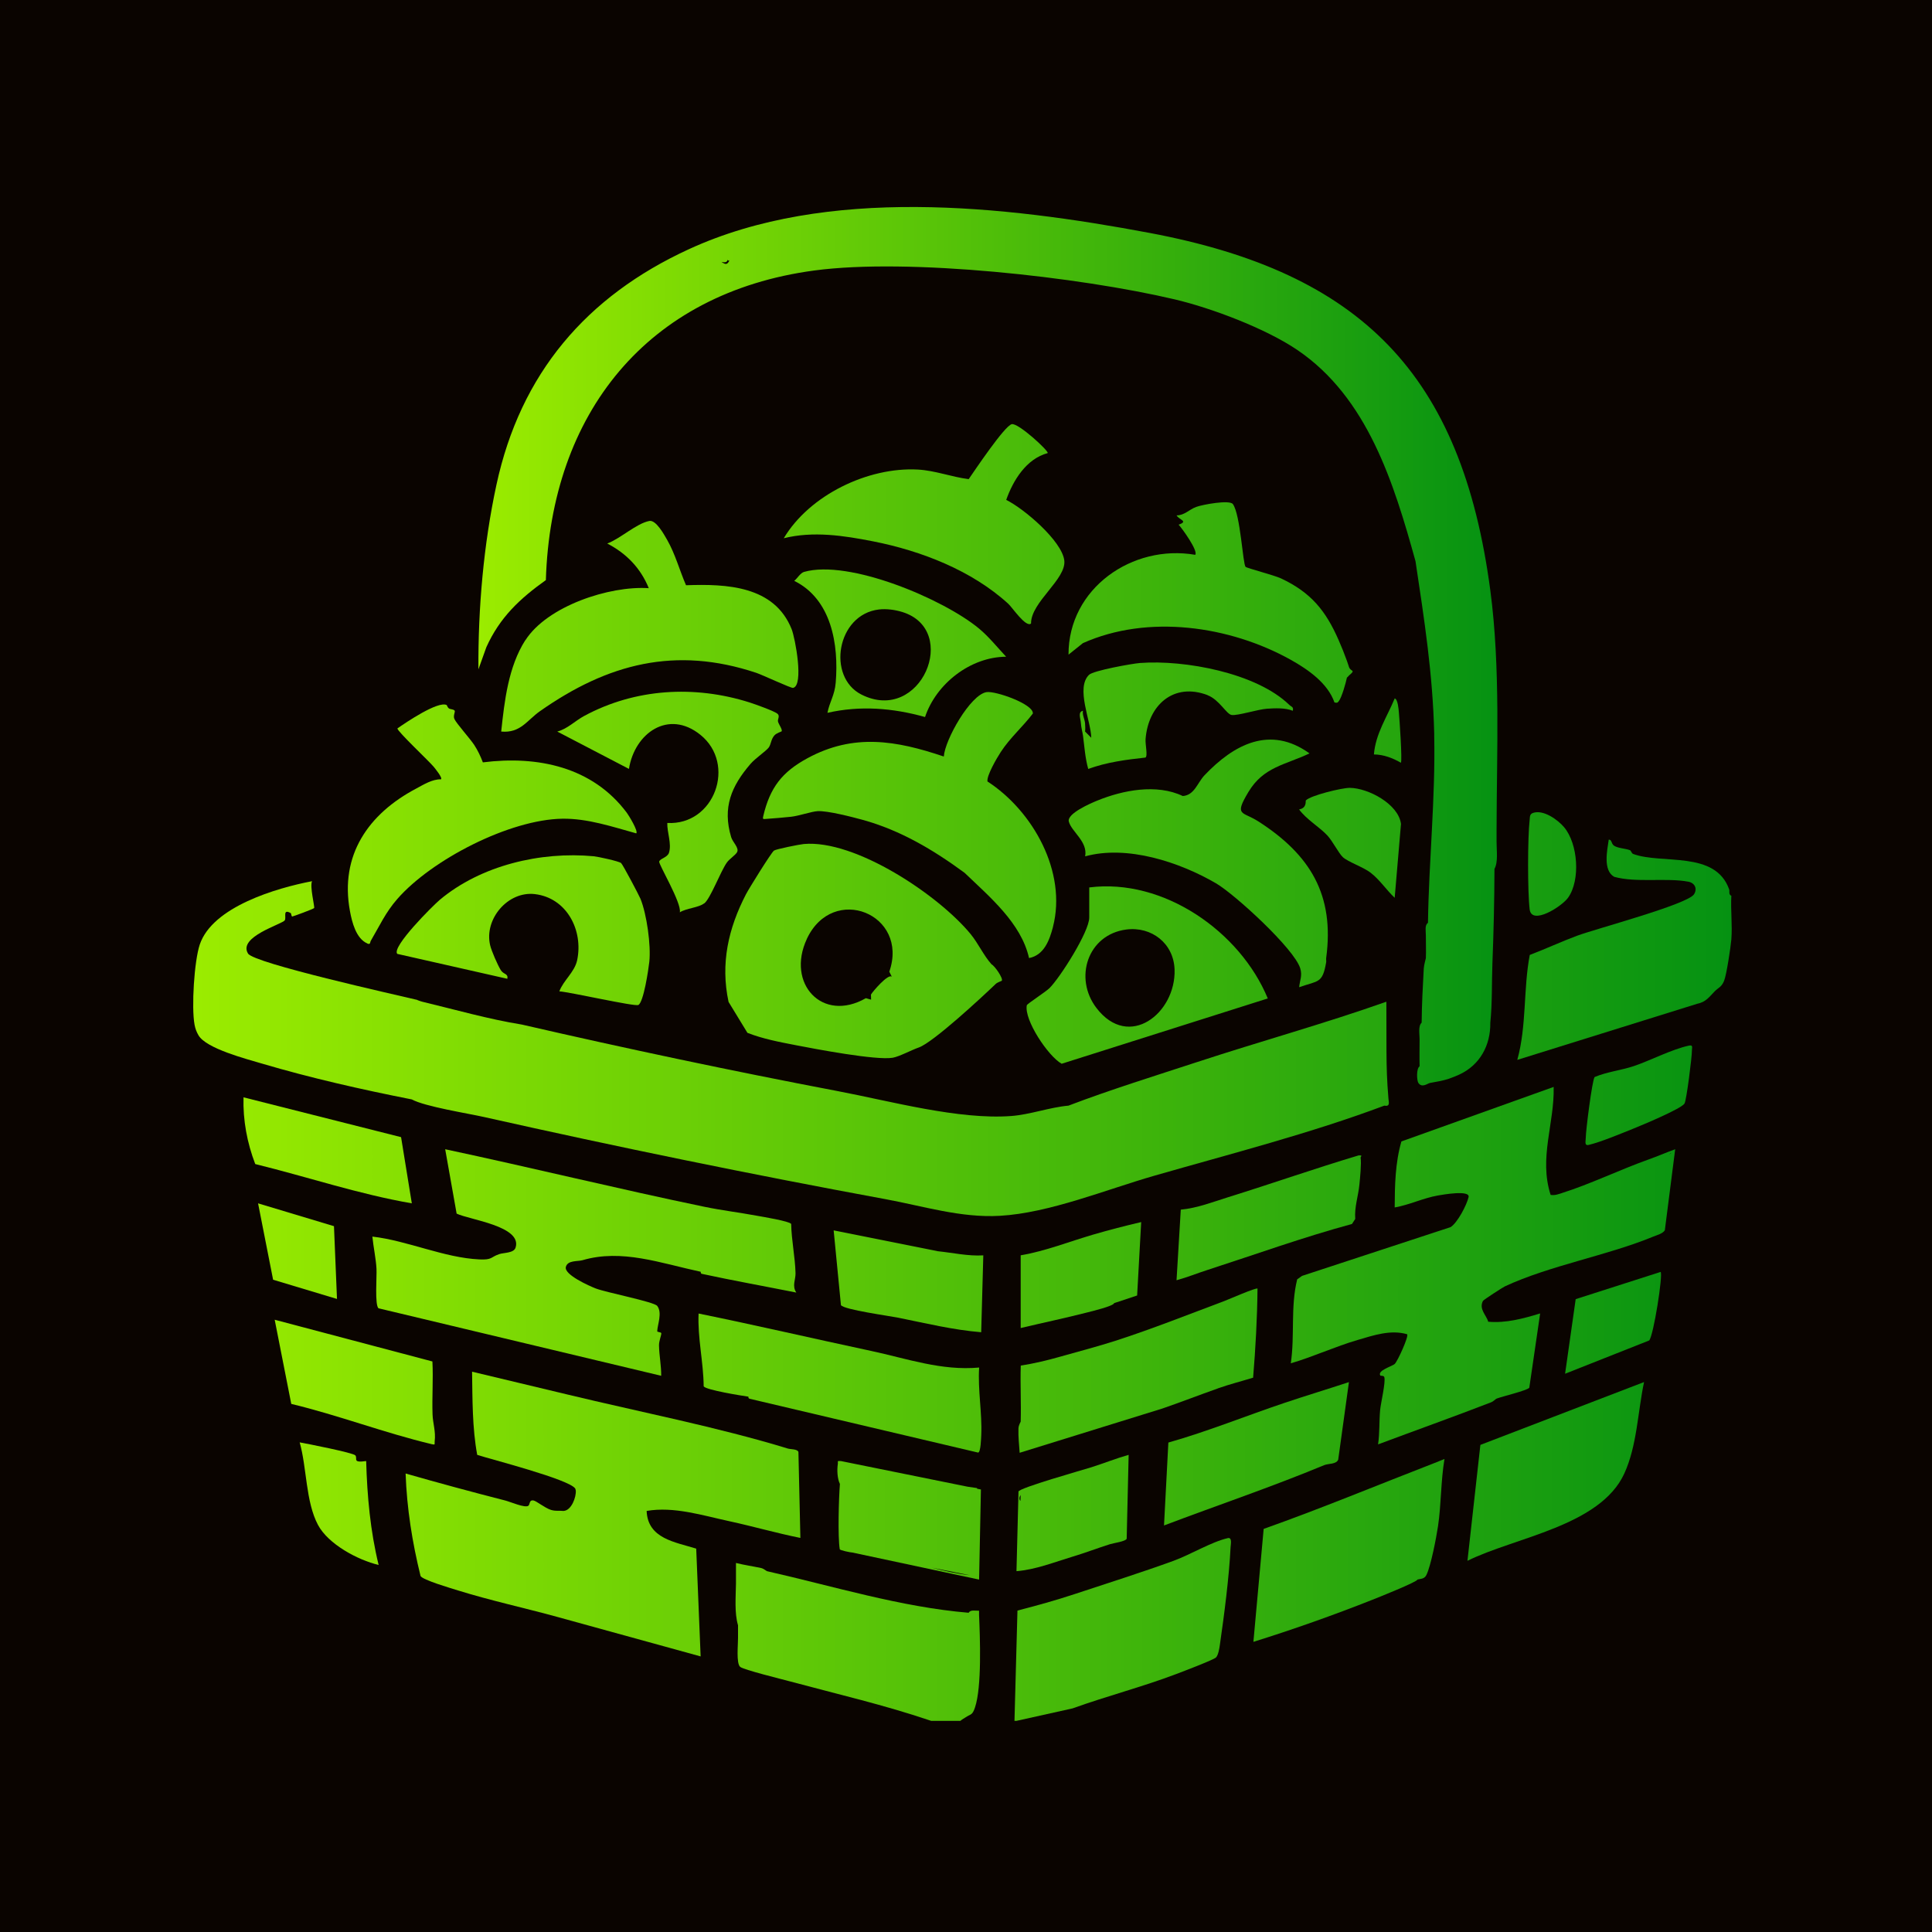 <svg width="140" height="140" viewBox="0 0 140 140" fill="none" xmlns="http://www.w3.org/2000/svg">
<rect width="140" height="140" fill="#0A0400"/>
<path d="M38.061 46.398C36.836 48.323 36.556 50.789 36.319 53.011C37.719 53.14 38.193 52.189 39.13 51.533C44.047 48.082 48.951 46.807 54.803 48.756C55.229 48.898 57.326 49.879 57.468 49.848C58.269 49.676 57.62 46.232 57.366 45.593C56.108 42.44 52.638 42.304 49.712 42.409C49.239 41.317 48.934 40.15 48.339 39.111C48.113 38.718 47.531 37.656 47.051 37.751C46.107 37.937 44.95 39.036 44.003 39.385C45.387 40.102 46.418 41.161 47.013 42.622C44.169 42.43 39.647 43.921 38.068 46.401L38.061 46.398Z" fill="url(#paint0_linear_492_6828)"/>
<path d="M54.167 74.845C55.279 75.281 56.477 75.508 57.644 75.734C59.074 76.012 63.498 76.854 64.692 76.648C65.172 76.563 66.072 76.079 66.583 75.903C67.621 75.538 71.176 72.24 72.15 71.303C72.285 71.174 72.579 71.09 72.593 71.069C72.711 70.9 72.085 69.993 71.852 69.879C71.27 69.226 70.888 68.363 70.344 67.697C68.027 64.872 61.986 60.822 58.242 61.161C57.938 61.188 56.233 61.529 56.084 61.638C55.885 61.787 54.268 64.391 54.055 64.804C52.777 67.277 52.198 69.818 52.794 72.602L54.16 74.841L54.167 74.845ZM58.462 68.045C60.356 63.986 65.896 66.239 64.442 70.413L64.628 70.782C64.377 70.514 63.221 71.868 63.113 72.071L63.123 72.439L62.744 72.331C59.592 74.138 56.96 71.276 58.465 68.045H58.462Z" fill="url(#paint1_linear_492_6828)"/>
<path d="M26.612 68.37C26.862 68.478 26.812 68.272 26.866 68.18C27.505 67.094 27.928 66.13 28.794 65.139C31.296 62.281 36.938 59.381 40.756 59.327C42.573 59.3 44.385 59.913 46.107 60.389C46.263 60.23 45.576 59.104 45.42 58.894C42.934 55.572 38.967 54.743 34.99 55.244C34.824 54.804 34.624 54.381 34.367 53.986C34.066 53.526 33.065 52.416 32.927 52.098C32.818 51.854 33.011 51.577 32.944 51.492C32.859 51.388 32.629 51.404 32.534 51.337C32.419 51.252 32.389 51.1 32.368 51.09C31.739 50.772 29.382 52.375 28.797 52.785C28.797 53.005 31.104 55.166 31.432 55.569C31.543 55.708 32.081 56.36 31.956 56.472C31.32 56.459 30.704 56.851 30.146 57.149C26.697 58.975 24.61 61.966 25.357 66.012C25.506 66.817 25.797 68.014 26.619 68.366L26.612 68.37Z" fill="url(#paint2_linear_492_6828)"/>
<path d="M75.918 32.829C76.019 32.694 73.78 30.62 73.313 30.738C72.786 30.87 70.631 34.091 70.195 34.72C68.96 34.564 67.77 34.097 66.512 34.026C62.896 33.83 58.662 35.873 56.795 39.003C58.925 38.472 61.144 38.81 63.272 39.229C66.748 39.913 70.418 41.337 73.06 43.749C73.361 44.026 74.341 45.498 74.713 45.183C74.697 43.624 77.294 41.969 77.122 40.603C76.939 39.185 74.199 36.855 72.914 36.225C73.415 34.804 74.372 33.248 75.921 32.832L75.918 32.829Z" fill="url(#paint3_linear_492_6828)"/>
<path d="M77.426 47.44L78.471 46.604C83.186 44.496 89.122 45.349 93.539 47.815C94.797 48.519 96.214 49.507 96.701 50.904C96.88 50.928 96.897 50.958 97.012 50.812C97.232 50.532 97.519 49.503 97.604 49.097C97.675 49.06 97.706 48.986 97.756 48.945C98.277 48.515 97.881 48.688 97.756 48.343C97.702 48.194 97.662 48.042 97.604 47.89C97.401 47.331 97.239 46.925 97.002 46.384C96.075 44.263 95 42.93 92.818 41.909C92.338 41.685 90.356 41.171 90.261 41.076C90.058 40.877 89.889 37.301 89.341 36.53C89.105 36.198 87.133 36.567 86.683 36.733C86.162 36.926 85.827 37.349 85.259 37.345C85.425 37.67 86.152 37.764 85.408 38.018C85.668 38.306 86.835 39.913 86.612 40.204C82.06 39.415 77.416 42.633 77.429 47.433L77.426 47.44Z" fill="url(#paint4_linear_492_6828)"/>
<path d="M40.533 71.837C41.267 71.881 45.995 72.954 46.256 72.825C46.638 72.636 46.99 70.254 47.051 69.703C47.182 68.502 46.865 66.242 46.411 65.129C46.296 64.852 45.123 62.636 45.008 62.541C44.832 62.399 43.334 62.078 43.016 62.047C39.177 61.688 34.848 62.707 31.871 65.203C31.371 65.623 28.357 68.624 28.787 69.121L36.765 70.927C36.836 70.521 36.491 70.636 36.282 70.288C36.055 69.912 35.612 68.904 35.517 68.492C35.071 66.6 36.803 64.557 38.761 64.791C41.068 65.065 42.282 67.412 41.822 69.584C41.639 70.444 40.827 71.039 40.533 71.834V71.837Z" fill="url(#paint5_linear_492_6828)"/>
<path d="M91.175 59.517C90.021 58.776 89.409 59.155 90.464 57.392C91.56 55.562 93.126 55.434 94.892 54.594C92.037 52.541 89.416 53.938 87.288 56.174C86.761 56.729 86.558 57.622 85.709 57.683C83.818 56.78 81.366 57.254 79.496 58.021C79.032 58.211 77.304 58.955 77.45 59.53C77.639 60.268 78.84 60.981 78.633 62.054C81.677 61.218 85.465 62.463 88.117 64.009C89.484 64.808 93.806 68.766 94.222 70.176C94.381 70.711 94.192 71.022 94.141 71.536C95.551 71.046 95.829 71.276 96.099 69.73C96.116 69.635 96.085 69.523 96.099 69.429C96.718 64.852 94.949 61.939 91.178 59.517H91.175Z" fill="url(#paint6_linear_492_6828)"/>
<path d="M76.932 77.084L91.868 72.351C89.869 67.51 84.312 63.62 78.931 64.307V66.492C78.931 67.51 76.838 70.812 76.056 71.597C75.782 71.871 74.426 72.744 74.406 72.845C74.199 73.901 75.945 76.533 76.932 77.084ZM81.603 67.358C83.436 67.115 85.049 68.353 85.114 70.254C85.219 73.417 81.806 76.117 79.455 73.045C77.798 70.883 78.809 67.73 81.606 67.358H81.603Z" fill="url(#paint7_linear_492_6828)"/>
<path d="M51.031 65.467C51.485 65.109 52.188 63.201 52.665 62.511C52.851 62.24 53.311 61.956 53.416 61.743C53.568 61.435 53.094 61.029 52.983 60.663C52.34 58.515 52.996 56.966 54.39 55.349C54.742 54.943 55.482 54.449 55.699 54.175C55.878 53.945 55.858 53.59 56.108 53.299C56.267 53.113 56.619 53.022 56.636 52.998C56.724 52.876 56.429 52.494 56.379 52.297C56.331 52.118 56.531 51.902 56.352 51.733C56.139 51.533 54.694 51.022 54.312 50.9C50.318 49.639 46.033 49.886 42.336 51.878C41.669 52.237 41.111 52.825 40.381 53.011L45.576 55.718C45.985 53.13 48.434 51.377 50.754 53.248C53.379 55.362 51.779 59.821 48.356 59.635C48.329 60.308 48.684 61.123 48.478 61.79C48.37 62.142 47.818 62.213 47.768 62.436C47.72 62.629 49.408 65.447 49.263 66.11C49.722 65.816 50.632 65.772 51.025 65.46L51.031 65.467Z" fill="url(#paint8_linear_492_6828)"/>
<path d="M59.957 51.655C62.318 51.114 64.712 51.303 67.032 51.959C67.834 49.554 70.313 47.602 72.907 47.589C72.278 46.915 71.659 46.144 70.953 45.555C68.392 43.421 61.526 40.508 58.256 41.445C57.999 41.52 57.769 41.922 57.552 42.091C60.248 43.421 60.789 46.692 60.559 49.469C60.481 50.393 60.113 50.86 59.96 51.655H59.957ZM63.688 44.165C64.232 44.101 64.858 44.185 65.385 44.348C69.596 45.654 66.728 52.511 62.419 50.329C59.9 49.05 60.633 44.524 63.691 44.165H63.688Z" fill="url(#paint9_linear_492_6828)"/>
<path d="M87.508 50.379C88.354 50.701 88.875 51.76 89.25 51.81C89.697 51.871 91.154 51.401 91.804 51.357C92.406 51.316 93.129 51.283 93.681 51.506C93.755 51.215 93.569 51.215 93.43 51.08C91.043 48.759 85.841 47.802 82.618 48.042C82.039 48.086 79.236 48.59 78.918 48.898C77.93 49.852 79.06 52.243 79.076 53.461L78.627 53.008C78.654 52.852 78.64 52.575 78.627 52.406C78.606 52.132 78.42 51.814 78.475 51.502C78.082 51.601 78.305 52.051 78.326 52.406C78.343 52.71 78.441 53.045 78.478 53.309C78.583 54.111 78.633 54.923 78.857 55.721C80.186 55.234 81.6 55.048 83.003 54.896C83.186 54.784 82.983 53.952 83.013 53.553C83.203 51.107 85.032 49.429 87.512 50.373L87.508 50.379Z" fill="url(#paint10_linear_492_6828)"/>
<path d="M76.3 67.172C77.331 63.187 74.849 58.762 71.555 56.628C71.487 56.208 72.228 54.94 72.515 54.5C73.188 53.465 74.105 52.676 74.845 51.706C74.903 51.019 72.133 50.055 71.494 50.153C70.317 50.332 68.47 53.61 68.392 54.821C64.936 53.654 61.854 53.126 58.506 54.946C56.669 55.944 55.797 57.071 55.31 59.131C55.252 59.371 55.293 59.361 55.52 59.341C56.095 59.297 56.764 59.249 57.326 59.185C57.904 59.121 58.81 58.803 59.25 58.779C59.981 58.742 61.743 59.199 62.521 59.412C65.25 60.166 67.638 61.587 69.901 63.251C71.707 64.987 74.003 66.895 74.568 69.425C75.654 69.216 76.049 68.14 76.303 67.169L76.3 67.172Z" fill="url(#paint11_linear_492_6828)"/>
<path d="M99.332 63.251C99.982 63.752 100.469 64.5 101.064 65.058L101.521 59.706C101.341 58.268 99.153 57.105 97.81 57.091C97.263 57.084 94.956 57.639 94.624 58.005C94.594 58.038 94.719 58.553 94.137 58.654C94.662 59.375 95.609 59.926 96.177 60.532C96.556 60.934 97.002 61.827 97.306 62.111C97.678 62.456 98.798 62.835 99.332 63.248V63.251Z" fill="url(#paint12_linear_492_6828)"/>
<path d="M101.365 51.584C101.345 51.371 101.294 50.681 101.067 50.606C100.509 51.956 99.681 53.164 99.559 54.669C100.263 54.676 100.919 54.929 101.514 55.271C101.622 55.122 101.412 52.068 101.365 51.584Z" fill="url(#paint13_linear_492_6828)"/>
<path d="M100.313 80.119C100.75 80.203 100.634 79.882 100.611 79.598C100.503 78.285 100.476 77.412 100.469 76.133C100.462 74.953 100.462 73.769 100.462 72.588C95.943 74.185 91.313 75.464 86.761 76.956C83.697 77.96 80.426 78.975 77.426 80.119C76.06 80.24 74.646 80.768 73.283 80.87C69.471 81.157 64.509 79.787 60.711 79.067C53.054 77.609 45.42 75.995 37.824 74.246C35.379 73.85 32.998 73.163 30.596 72.588C30.495 72.565 30.383 72.517 30.265 72.477C30.228 72.453 30.187 72.436 30.146 72.436C28.635 72.074 18.41 69.804 17.974 69.1C17.22 67.883 20.456 66.973 20.636 66.688C20.768 66.482 20.456 65.826 21.072 66.168C21.102 66.184 21.116 66.421 21.177 66.414C21.261 66.404 22.709 65.87 22.763 65.802C22.821 65.724 22.432 64.212 22.614 63.854C20.041 64.347 15.403 65.701 14.477 68.441C14.071 69.645 13.865 73.008 14.098 74.256C14.152 74.544 14.237 74.77 14.385 75.024C14.944 75.985 17.845 76.732 18.968 77.067C22.526 78.119 26.206 78.951 29.842 79.669C30.813 80.193 33.846 80.667 35.111 80.951C44.751 83.116 54.458 85.108 64.175 86.898C66.914 87.402 69.627 88.265 72.457 88.102C76.043 87.899 80.172 86.194 83.636 85.2C89.203 83.6 94.963 82.128 100.313 80.119ZM100.425 79.841C100.425 79.841 100.425 79.828 100.425 79.824C100.435 79.824 100.445 79.824 100.459 79.821L100.425 79.841Z" fill="url(#paint14_linear_492_6828)"/>
<path d="M125.456 64.909C125.243 64.821 125.348 64.581 125.304 64.456C124.303 61.607 120.441 62.653 118.347 61.881C118.222 61.834 118.205 61.645 118.11 61.607C117.762 61.475 117.251 61.475 116.96 61.282C116.741 61.137 116.812 60.829 116.575 60.843C116.463 61.624 116.145 63.065 116.967 63.536C118.557 63.986 120.765 63.59 122.341 63.891C122.808 63.979 123.014 64.391 122.757 64.801C122.291 65.535 115.641 67.301 114.278 67.808C113.125 68.238 112.002 68.762 110.852 69.199C110.379 71.671 110.636 74.327 109.949 76.803L122.977 72.74C123.627 72.612 123.857 72.236 124.256 71.834C124.526 71.556 124.736 71.546 124.932 71.079C125.108 70.663 125.419 68.596 125.46 68.069C125.541 67.047 125.402 65.937 125.46 64.906L125.456 64.909Z" fill="url(#paint15_linear_492_6828)"/>
<path d="M113.629 65.051C114.535 63.782 114.353 61.141 113.338 59.94C112.881 59.398 111.843 58.654 111.099 58.904C110.835 58.992 110.869 59.188 110.845 59.405C110.696 60.677 110.69 64.605 110.845 65.897C110.991 67.078 113.172 65.691 113.629 65.051Z" fill="url(#paint16_linear_492_6828)"/>
<path d="M113.193 86.451C112.922 86.536 112.655 86.641 112.364 86.587C111.498 83.904 112.651 81.404 112.584 78.762L101.551 82.713C101.105 84.249 101.071 85.897 101.064 87.497C102.129 87.311 103.12 86.82 104.189 86.631C104.524 86.573 106.543 86.211 106.418 86.749C106.283 87.328 105.623 88.589 105.119 88.921L94.35 92.456L93.999 92.706C93.505 94.706 93.836 96.776 93.535 98.792C95.169 98.312 96.755 97.574 98.389 97.097C99.546 96.759 100.773 96.336 101.967 96.685C102.099 96.834 101.277 98.633 101.071 98.833C100.885 99.012 99.779 99.306 100.026 99.682C100.039 99.702 100.279 99.668 100.313 99.794C100.418 100.183 100.06 101.641 100.009 102.182C99.934 103.001 99.982 103.85 99.86 104.665C102.583 103.647 105.329 102.669 108.041 101.62C108.234 101.546 108.373 101.38 108.444 101.35C108.853 101.191 110.632 100.771 110.818 100.562L111.606 95.176C110.382 95.548 109.141 95.89 107.842 95.778C107.717 95.308 107.149 94.871 107.46 94.269C107.504 94.185 108.907 93.281 109.046 93.217C112.303 91.698 116.467 90.988 119.815 89.604C120.079 89.496 120.481 89.398 120.64 89.151L121.391 83.278C120.732 83.515 120.096 83.796 119.433 84.029C117.39 84.76 115.181 85.826 113.193 86.448V86.451ZM121.09 83.583V83.593C121.043 83.606 120.995 83.62 120.948 83.633C121.029 83.59 121.08 83.569 121.09 83.583Z" fill="url(#paint17_linear_492_6828)"/>
<path d="M52.882 110.24C54.596 110.612 56.281 111.099 57.999 111.444L57.857 105.22C57.803 104.997 57.272 105.024 57.096 104.969C52.019 103.413 46.337 102.311 41.135 101.055C38.828 100.497 36.515 99.956 34.208 99.398C34.239 101.387 34.219 103.481 34.581 105.426C35.494 105.727 41.257 107.195 41.686 107.869C41.7 107.913 41.714 107.957 41.724 108.004C41.764 108.474 41.413 109.459 40.834 109.489C40.526 109.455 40.283 109.519 39.931 109.415C39.495 109.286 38.859 108.755 38.649 108.728C38.325 108.684 38.423 109.019 38.281 109.117C38.03 109.286 37.009 108.836 36.62 108.735C34.205 108.116 31.79 107.463 29.392 106.776C29.48 109.293 29.872 111.759 30.474 114.201C30.623 114.492 32.697 115.095 33.19 115.25C35.554 115.984 37.996 116.512 40.384 117.168L50.771 120.03L50.45 112.219C48.928 111.742 46.939 111.502 46.858 109.489C48.833 109.144 50.933 109.821 52.882 110.24Z" fill="url(#paint18_linear_492_6828)"/>
<path d="M36.163 90.883C35.541 91.096 35.683 91.306 34.739 91.262C32.179 91.144 29.538 89.902 26.984 89.608C27.055 90.349 27.244 91.215 27.282 91.942C27.312 92.47 27.146 94.594 27.431 94.804L47.913 99.695C47.92 98.951 47.771 98.254 47.754 97.503C47.747 97.158 47.93 96.763 47.92 96.614C47.913 96.519 47.622 96.539 47.626 96.465C47.636 96.001 48.011 95.139 47.626 94.631C47.399 94.334 43.929 93.66 43.168 93.366C42.711 93.19 40.861 92.368 41.003 91.81C41.128 91.306 41.859 91.421 42.211 91.319C45.062 90.481 47.876 91.536 50.778 92.158C50.785 92.158 50.751 92.284 50.856 92.307C53.128 92.798 55.425 93.21 57.705 93.664C57.376 93.183 57.66 92.72 57.647 92.26C57.617 91.076 57.353 89.878 57.332 88.691C57.197 88.488 55.269 88.173 54.843 88.096C53.585 87.862 52.31 87.71 51.048 87.449C44.768 86.147 38.531 84.615 32.26 83.278L33.089 87.943C34.012 88.39 37.851 88.85 37.361 90.406C37.232 90.815 36.505 90.765 36.17 90.88L36.163 90.883Z" fill="url(#paint19_linear_492_6828)"/>
<path d="M88.963 111.461C87.799 111.722 86.237 112.669 85.033 113.105C82.726 113.944 80.22 114.736 77.879 115.511C76.513 115.964 75.126 116.346 73.729 116.708L73.513 124.699H73.662L77.727 123.795C80.206 122.902 82.783 122.239 85.249 121.302C85.678 121.14 87.955 120.274 88.117 120.105C88.283 119.935 88.364 119.435 88.398 119.181C88.706 117.053 89.071 114.245 89.172 112.124C89.186 111.877 89.301 111.38 88.959 111.458L88.963 111.461Z" fill="url(#paint20_linear_492_6828)"/>
<path d="M70.949 99.097C68.223 99.347 65.707 98.444 63.119 97.892C58.953 97.003 54.799 96.035 50.622 95.183C50.544 96.959 50.974 98.684 50.991 100.46C51.163 100.724 53.73 101.137 54.234 101.208C54.228 101.279 54.234 101.326 54.312 101.357L70.878 105.26C71.071 105.243 71.094 104.198 71.105 103.995C71.176 102.368 70.848 100.734 70.953 99.1L70.949 99.097Z" fill="url(#paint21_linear_492_6828)"/>
<path d="M91.57 110.791L90.826 118.975C93.721 118.071 96.623 117.043 99.444 115.927C99.857 115.764 102.691 114.634 102.718 114.459C102.992 114.394 103.225 114.418 103.367 114.12C103.695 113.44 104.081 111.414 104.203 110.599C104.443 108.992 104.402 107.327 104.673 105.724C104.426 105.829 104.172 105.927 103.922 106.025C99.809 107.618 95.727 109.316 91.567 110.791H91.57Z" fill="url(#paint22_linear_492_6828)"/>
<path d="M88.266 100.602C89.094 100.308 89.967 100.091 90.806 99.831C90.982 97.689 91.104 95.528 91.124 93.376C91.039 93.281 89.013 94.168 88.716 94.279C86.189 95.227 83.436 96.316 80.886 97.141C79.604 97.554 78.16 97.933 76.854 98.302C75.914 98.569 74.937 98.806 73.969 98.955C73.925 100.304 74.003 101.664 73.963 103.014C73.963 103.041 73.81 103.254 73.8 103.522C73.78 104.107 73.851 104.699 73.888 105.274L84.231 102.067C85.581 101.603 86.92 101.079 88.266 100.606V100.602Z" fill="url(#paint23_linear_492_6828)"/>
<path d="M106.337 113.102C109.76 111.4 115.959 110.588 117.704 106.776C118.628 104.76 118.678 102.3 119.135 100.149L107.274 104.702L106.337 113.102Z" fill="url(#paint24_linear_492_6828)"/>
<path d="M31.499 104.445C31.587 103.718 31.364 103.139 31.344 102.49C31.3 101.214 31.401 99.932 31.334 98.657L19.905 95.633L21.106 101.732C24.522 102.551 27.88 103.84 31.29 104.651C31.577 104.719 31.472 104.645 31.499 104.445Z" fill="url(#paint25_linear_492_6828)"/>
<path d="M70.797 107.831C70.567 107.801 70.337 107.764 70.107 107.73L60.934 105.873C60.62 105.856 60.742 105.873 60.711 106.096C60.647 106.515 60.671 107.138 60.863 107.534C60.782 108.518 60.701 111.39 60.853 112.266C60.867 112.341 61.624 112.5 61.767 112.503L70.949 114.462L71.081 107.933L70.807 107.879C70.807 107.879 70.8 107.852 70.797 107.838V107.831ZM70.283 114.147C69.37 114.046 68.439 113.839 67.509 113.599C68.433 113.779 69.356 113.961 70.283 114.147Z" fill="url(#paint26_linear_492_6828)"/>
<path d="M29.064 82.402L17.646 79.516C17.599 81.181 17.906 82.808 18.495 84.351C22.276 85.281 26.003 86.536 29.842 87.199L29.064 82.405V82.402Z" fill="url(#paint27_linear_492_6828)"/>
<path d="M67.939 90.663L60.41 89.158L60.938 94.577C61.178 94.909 64.425 95.352 65.078 95.484C67.073 95.886 69.052 96.37 71.101 96.539L71.254 90.968C70.141 91.035 69.042 90.778 67.939 90.666V90.663Z" fill="url(#paint28_linear_492_6828)"/>
<path d="M80.737 94.428L82.401 93.877L82.695 88.556C81.539 88.826 80.375 89.127 79.232 89.459C77.477 89.97 75.775 90.656 73.963 90.964V96.235C75.562 95.853 77.189 95.514 78.782 95.105C79.114 95.02 80.707 94.638 80.737 94.425V94.428Z" fill="url(#paint29_linear_492_6828)"/>
<path d="M114.18 94.141L113.412 99.547L119.507 97.135C119.825 96.769 120.515 92.368 120.336 92.168L114.18 94.141Z" fill="url(#paint30_linear_492_6828)"/>
<path d="M25.75 105.463C25.618 105.277 22.246 104.614 21.715 104.52C22.239 106.36 22.144 108.809 23.04 110.497C23.781 111.894 25.919 113.044 27.437 113.403C26.835 110.94 26.605 108.413 26.534 105.873C25.509 106.018 25.929 105.707 25.753 105.463H25.75Z" fill="url(#paint31_linear_492_6828)"/>
<path d="M122.389 75.768C121.12 76.042 119.568 76.861 118.381 77.257C117.468 77.561 116.45 77.666 115.553 78.045C115.377 78.251 114.911 81.925 114.911 82.446C114.911 82.696 114.792 83.041 115.124 82.964C115.976 82.767 117.512 82.125 118.381 81.776C118.976 81.536 121.831 80.349 122.067 79.966C122.209 79.736 122.609 76.573 122.602 76.133C122.602 75.907 122.703 75.701 122.389 75.768Z" fill="url(#paint32_linear_492_6828)"/>
<path d="M24.201 88.853L18.701 87.199L19.79 92.734L24.42 94.127L24.201 88.853Z" fill="url(#paint33_linear_492_6828)"/>
<path d="M98.429 83.731C95.27 84.675 92.165 85.768 89.02 86.746C87.884 87.101 86.768 87.541 85.564 87.656L85.256 92.771C86.023 92.564 86.757 92.263 87.515 92.02C90.999 90.893 94.425 89.655 97.969 88.694L98.206 88.329C98.138 87.473 98.426 86.678 98.507 85.843C98.555 85.369 98.663 84.303 98.595 83.891C98.582 83.813 98.811 83.694 98.429 83.728V83.731Z" fill="url(#paint34_linear_492_6828)"/>
<path d="M73.804 108.082L73.658 113.853C75.069 113.738 76.384 113.203 77.724 112.801C78.627 112.53 79.533 112.182 80.433 111.898C80.683 111.82 81.6 111.691 81.644 111.498L81.786 105.423C80.869 105.683 79.986 106.038 79.076 106.326C78.42 106.532 73.865 107.814 73.8 108.085L73.804 108.082ZM73.963 108.332C73.956 108.474 73.953 108.62 73.946 108.762C73.838 108.653 73.848 108.494 73.963 108.332Z" fill="url(#paint35_linear_492_6828)"/>
<path d="M96.972 105.771L97.749 100.152C96.201 100.663 94.631 101.137 93.082 101.658C90.275 102.601 87.518 103.725 84.664 104.533L84.349 110.541C88.208 109.08 92.152 107.75 95.944 106.174C96.258 106.042 96.833 106.12 96.972 105.771Z" fill="url(#paint36_linear_492_6828)"/>
<path d="M70.949 116.718C70.709 116.732 70.317 116.624 70.195 116.867C65.287 116.458 60.373 114.939 55.591 113.856C55.52 113.839 55.354 113.67 55.151 113.626C54.545 113.494 53.93 113.41 53.331 113.258C53.325 113.758 53.338 114.262 53.331 114.763C53.318 115.72 53.213 116.874 53.48 117.774C53.48 118.075 53.477 118.376 53.48 118.677C53.487 119.154 53.338 120.517 53.632 120.785C53.859 120.994 56.683 121.688 57.245 121.84C60.664 122.76 64.127 123.559 67.482 124.702H69.59C69.728 124.584 69.887 124.499 70.043 124.401C70.35 124.205 70.466 124.286 70.651 123.731C71.152 122.239 71.02 118.704 70.946 117.023C70.942 116.921 70.953 116.823 70.946 116.722L70.949 116.718ZM64.648 123.498C64.648 123.498 64.638 123.488 64.635 123.481C64.648 123.484 64.658 123.491 64.672 123.494C64.665 123.494 64.655 123.498 64.648 123.498ZM63.576 123.115C63.576 123.115 63.566 123.115 63.562 123.115C63.552 123.112 63.542 123.105 63.529 123.098C63.545 123.105 63.559 123.109 63.576 123.115Z" fill="url(#paint37_linear_492_6828)"/>
<path d="M39.556 42.02C39.928 29.974 46.878 21.226 59 19.602C65.876 18.681 78.241 20.075 85.104 21.689C87.799 22.322 91.719 23.807 94.009 25.359C99.099 28.81 101.007 35.014 102.573 40.667V40.515C102.579 40.566 102.566 40.616 102.573 40.667C103.212 44.909 103.827 48.857 103.929 53.167C103.929 53.218 103.929 53.268 103.929 53.319C104.02 57.873 103.543 62.341 103.476 66.874C103.222 67.037 103.327 67.494 103.323 67.778C103.317 68.326 103.35 68.887 103.323 69.435C103.323 69.476 103.191 69.879 103.171 70.19C103.1 71.492 103.029 72.801 103.019 74.104C102.752 74.354 102.87 74.933 102.87 75.308C102.867 75.958 102.853 76.617 102.87 77.267C102.623 77.429 102.66 78.305 102.786 78.481C103.053 78.857 103.449 78.505 103.624 78.475C104.064 78.393 104.558 78.316 104.981 78.173C105.231 78.089 105.491 77.981 105.735 77.872C107.23 77.189 108.018 75.758 107.994 74.107C108.14 72.68 108.092 71.249 108.146 69.818C108.234 67.537 108.288 65.261 108.295 62.964C108.572 62.463 108.444 61.624 108.447 61.005C108.447 60.704 108.447 60.403 108.447 60.102C108.458 54.439 108.738 48.373 107.994 42.781C105.914 27.105 98.636 19.761 83.301 16.878C72.752 14.896 59.92 13.462 49.922 18.056C42.485 21.472 37.712 27.075 35.974 35.129C35.041 39.449 34.641 44.084 34.668 48.505L35.243 46.898C36.221 44.733 37.662 43.387 39.562 42.03L39.556 42.02ZM102.87 78.464C102.87 78.464 102.87 78.444 102.87 78.437C102.877 78.447 102.884 78.458 102.894 78.464H102.87ZM52.279 18.976C52.482 19.023 52.672 19.044 52.733 18.824C52.783 18.915 52.834 18.915 52.882 18.824C52.706 19.203 52.591 19.192 52.279 18.976Z" fill="url(#paint38_linear_492_6828)"/>
<defs>
<linearGradient id="paint0_linear_492_6828" x1="14" y1="69.842" x2="125.475" y2="69.842" gradientUnits="userSpaceOnUse">
<stop stop-color="#9BEC00"/>
<stop offset="1" stop-color="#059212"/>
</linearGradient>
<linearGradient id="paint1_linear_492_6828" x1="14.027" y1="69.855" x2="125.498" y2="69.855" gradientUnits="userSpaceOnUse">
<stop stop-color="#9BEC00"/>
<stop offset="1" stop-color="#059212"/>
</linearGradient>
<linearGradient id="paint2_linear_492_6828" x1="13.96" y1="69.864" x2="125.473" y2="69.864" gradientUnits="userSpaceOnUse">
<stop stop-color="#9BEC00"/>
<stop offset="1" stop-color="#059212"/>
</linearGradient>
<linearGradient id="paint3_linear_492_6828" x1="14" y1="69.857" x2="125.478" y2="69.857" gradientUnits="userSpaceOnUse">
<stop stop-color="#9BEC00"/>
<stop offset="1" stop-color="#059212"/>
</linearGradient>
<linearGradient id="paint4_linear_492_6828" x1="14" y1="69.859" x2="125.46" y2="69.859" gradientUnits="userSpaceOnUse">
<stop stop-color="#9BEC00"/>
<stop offset="1" stop-color="#059212"/>
</linearGradient>
<linearGradient id="paint5_linear_492_6828" x1="14.007" y1="69.842" x2="125.488" y2="69.842" gradientUnits="userSpaceOnUse">
<stop stop-color="#9BEC00"/>
<stop offset="1" stop-color="#059212"/>
</linearGradient>
<linearGradient id="paint6_linear_492_6828" x1="13.971" y1="69.848" x2="125.469" y2="69.848" gradientUnits="userSpaceOnUse">
<stop stop-color="#9BEC00"/>
<stop offset="1" stop-color="#059212"/>
</linearGradient>
<linearGradient id="paint7_linear_492_6828" x1="13.978" y1="69.856" x2="125.464" y2="69.856" gradientUnits="userSpaceOnUse">
<stop stop-color="#9BEC00"/>
<stop offset="1" stop-color="#059212"/>
</linearGradient>
<linearGradient id="paint8_linear_492_6828" x1="14.023" y1="69.864" x2="125.49" y2="69.864" gradientUnits="userSpaceOnUse">
<stop stop-color="#9BEC00"/>
<stop offset="1" stop-color="#059212"/>
</linearGradient>
<linearGradient id="paint9_linear_492_6828" x1="14" y1="69.84" x2="125.486" y2="69.84" gradientUnits="userSpaceOnUse">
<stop stop-color="#9BEC00"/>
<stop offset="1" stop-color="#059212"/>
</linearGradient>
<linearGradient id="paint10_linear_492_6828" x1="14.027" y1="69.866" x2="125.51" y2="69.866" gradientUnits="userSpaceOnUse">
<stop stop-color="#9BEC00"/>
<stop offset="1" stop-color="#059212"/>
</linearGradient>
<linearGradient id="paint11_linear_492_6828" x1="13.981" y1="69.842" x2="125.487" y2="69.842" gradientUnits="userSpaceOnUse">
<stop stop-color="#9BEC00"/>
<stop offset="1" stop-color="#059212"/>
</linearGradient>
<linearGradient id="paint12_linear_492_6828" x1="14" y1="69.875" x2="125.486" y2="69.875" gradientUnits="userSpaceOnUse">
<stop stop-color="#9BEC00"/>
<stop offset="1" stop-color="#059212"/>
</linearGradient>
<linearGradient id="paint13_linear_492_6828" x1="14" y1="69.811" x2="125.475" y2="69.811" gradientUnits="userSpaceOnUse">
<stop stop-color="#9BEC00"/>
<stop offset="1" stop-color="#059212"/>
</linearGradient>
<linearGradient id="paint14_linear_492_6828" x1="14" y1="69.852" x2="125.485" y2="69.852" gradientUnits="userSpaceOnUse">
<stop stop-color="#9BEC00"/>
<stop offset="1" stop-color="#059212"/>
</linearGradient>
<linearGradient id="paint15_linear_492_6828" x1="14" y1="69.853" x2="125.468" y2="69.853" gradientUnits="userSpaceOnUse">
<stop stop-color="#9BEC00"/>
<stop offset="1" stop-color="#059212"/>
</linearGradient>
<linearGradient id="paint16_linear_492_6828" x1="13.973" y1="69.841" x2="125.462" y2="69.841" gradientUnits="userSpaceOnUse">
<stop stop-color="#9BEC00"/>
<stop offset="1" stop-color="#059212"/>
</linearGradient>
<linearGradient id="paint17_linear_492_6828" x1="14" y1="69.873" x2="125.486" y2="69.873" gradientUnits="userSpaceOnUse">
<stop stop-color="#9BEC00"/>
<stop offset="1" stop-color="#059212"/>
</linearGradient>
<linearGradient id="paint18_linear_492_6828" x1="14" y1="69.842" x2="125.486" y2="69.842" gradientUnits="userSpaceOnUse">
<stop stop-color="#9BEC00"/>
<stop offset="1" stop-color="#059212"/>
</linearGradient>
<linearGradient id="paint19_linear_492_6828" x1="14" y1="69.885" x2="125.461" y2="69.885" gradientUnits="userSpaceOnUse">
<stop stop-color="#9BEC00"/>
<stop offset="1" stop-color="#059212"/>
</linearGradient>
<linearGradient id="paint20_linear_492_6828" x1="13.976" y1="69.857" x2="125.493" y2="69.857" gradientUnits="userSpaceOnUse">
<stop stop-color="#9BEC00"/>
<stop offset="1" stop-color="#059212"/>
</linearGradient>
<linearGradient id="paint21_linear_492_6828" x1="14.014" y1="69.833" x2="125.486" y2="69.833" gradientUnits="userSpaceOnUse">
<stop stop-color="#9BEC00"/>
<stop offset="1" stop-color="#059212"/>
</linearGradient>
<linearGradient id="paint22_linear_492_6828" x1="14" y1="69.837" x2="125.513" y2="69.837" gradientUnits="userSpaceOnUse">
<stop stop-color="#9BEC00"/>
<stop offset="1" stop-color="#059212"/>
</linearGradient>
<linearGradient id="paint23_linear_492_6828" x1="14.001" y1="69.837" x2="125.508" y2="69.837" gradientUnits="userSpaceOnUse">
<stop stop-color="#9BEC00"/>
<stop offset="1" stop-color="#059212"/>
</linearGradient>
<linearGradient id="paint24_linear_492_6828" x1="14" y1="69.865" x2="125.456" y2="69.865" gradientUnits="userSpaceOnUse">
<stop stop-color="#9BEC00"/>
<stop offset="1" stop-color="#059212"/>
</linearGradient>
<linearGradient id="paint25_linear_492_6828" x1="14" y1="69.867" x2="125.485" y2="69.867" gradientUnits="userSpaceOnUse">
<stop stop-color="#9BEC00"/>
<stop offset="1" stop-color="#059212"/>
</linearGradient>
<linearGradient id="paint26_linear_492_6828" x1="13.981" y1="69.817" x2="125.45" y2="69.817" gradientUnits="userSpaceOnUse">
<stop stop-color="#9BEC00"/>
<stop offset="1" stop-color="#059212"/>
</linearGradient>
<linearGradient id="paint27_linear_492_6828" x1="14.013" y1="69.827" x2="125.486" y2="69.827" gradientUnits="userSpaceOnUse">
<stop stop-color="#9BEC00"/>
<stop offset="1" stop-color="#059212"/>
</linearGradient>
<linearGradient id="paint28_linear_492_6828" x1="14" y1="69.801" x2="125.451" y2="69.801" gradientUnits="userSpaceOnUse">
<stop stop-color="#9BEC00"/>
<stop offset="1" stop-color="#059212"/>
</linearGradient>
<linearGradient id="paint29_linear_492_6828" x1="14" y1="69.851" x2="125.443" y2="69.851" gradientUnits="userSpaceOnUse">
<stop stop-color="#9BEC00"/>
<stop offset="1" stop-color="#059212"/>
</linearGradient>
<linearGradient id="paint30_linear_492_6828" x1="14" y1="69.876" x2="125.505" y2="69.876" gradientUnits="userSpaceOnUse">
<stop stop-color="#9BEC00"/>
<stop offset="1" stop-color="#059212"/>
</linearGradient>
<linearGradient id="paint31_linear_492_6828" x1="13.934" y1="69.851" x2="125.42" y2="69.851" gradientUnits="userSpaceOnUse">
<stop stop-color="#9BEC00"/>
<stop offset="1" stop-color="#059212"/>
</linearGradient>
<linearGradient id="paint32_linear_492_6828" x1="14.004" y1="69.84" x2="125.456" y2="69.84" gradientUnits="userSpaceOnUse">
<stop stop-color="#9BEC00"/>
<stop offset="1" stop-color="#059212"/>
</linearGradient>
<linearGradient id="paint33_linear_492_6828" x1="14" y1="69.851" x2="125.486" y2="69.851" gradientUnits="userSpaceOnUse">
<stop stop-color="#9BEC00"/>
<stop offset="1" stop-color="#059212"/>
</linearGradient>
<linearGradient id="paint34_linear_492_6828" x1="14" y1="69.867" x2="125.467" y2="69.867" gradientUnits="userSpaceOnUse">
<stop stop-color="#9BEC00"/>
<stop offset="1" stop-color="#059212"/>
</linearGradient>
<linearGradient id="paint35_linear_492_6828" x1="14.046" y1="69.851" x2="125.532" y2="69.851" gradientUnits="userSpaceOnUse">
<stop stop-color="#9BEC00"/>
<stop offset="1" stop-color="#059212"/>
</linearGradient>
<linearGradient id="paint36_linear_492_6828" x1="14.028" y1="69.833" x2="125.486" y2="69.833" gradientUnits="userSpaceOnUse">
<stop stop-color="#9BEC00"/>
<stop offset="1" stop-color="#059212"/>
</linearGradient>
<linearGradient id="paint37_linear_492_6828" x1="14.007" y1="69.802" x2="125.516" y2="69.802" gradientUnits="userSpaceOnUse">
<stop stop-color="#9BEC00"/>
<stop offset="1" stop-color="#059212"/>
</linearGradient>
<linearGradient id="paint38_linear_492_6828" x1="34.661" y1="46.817" x2="108.501" y2="46.817" gradientUnits="userSpaceOnUse">
<stop stop-color="#9BEC00"/>
<stop offset="1" stop-color="#059212"/>
</linearGradient>
</defs>
</svg>
